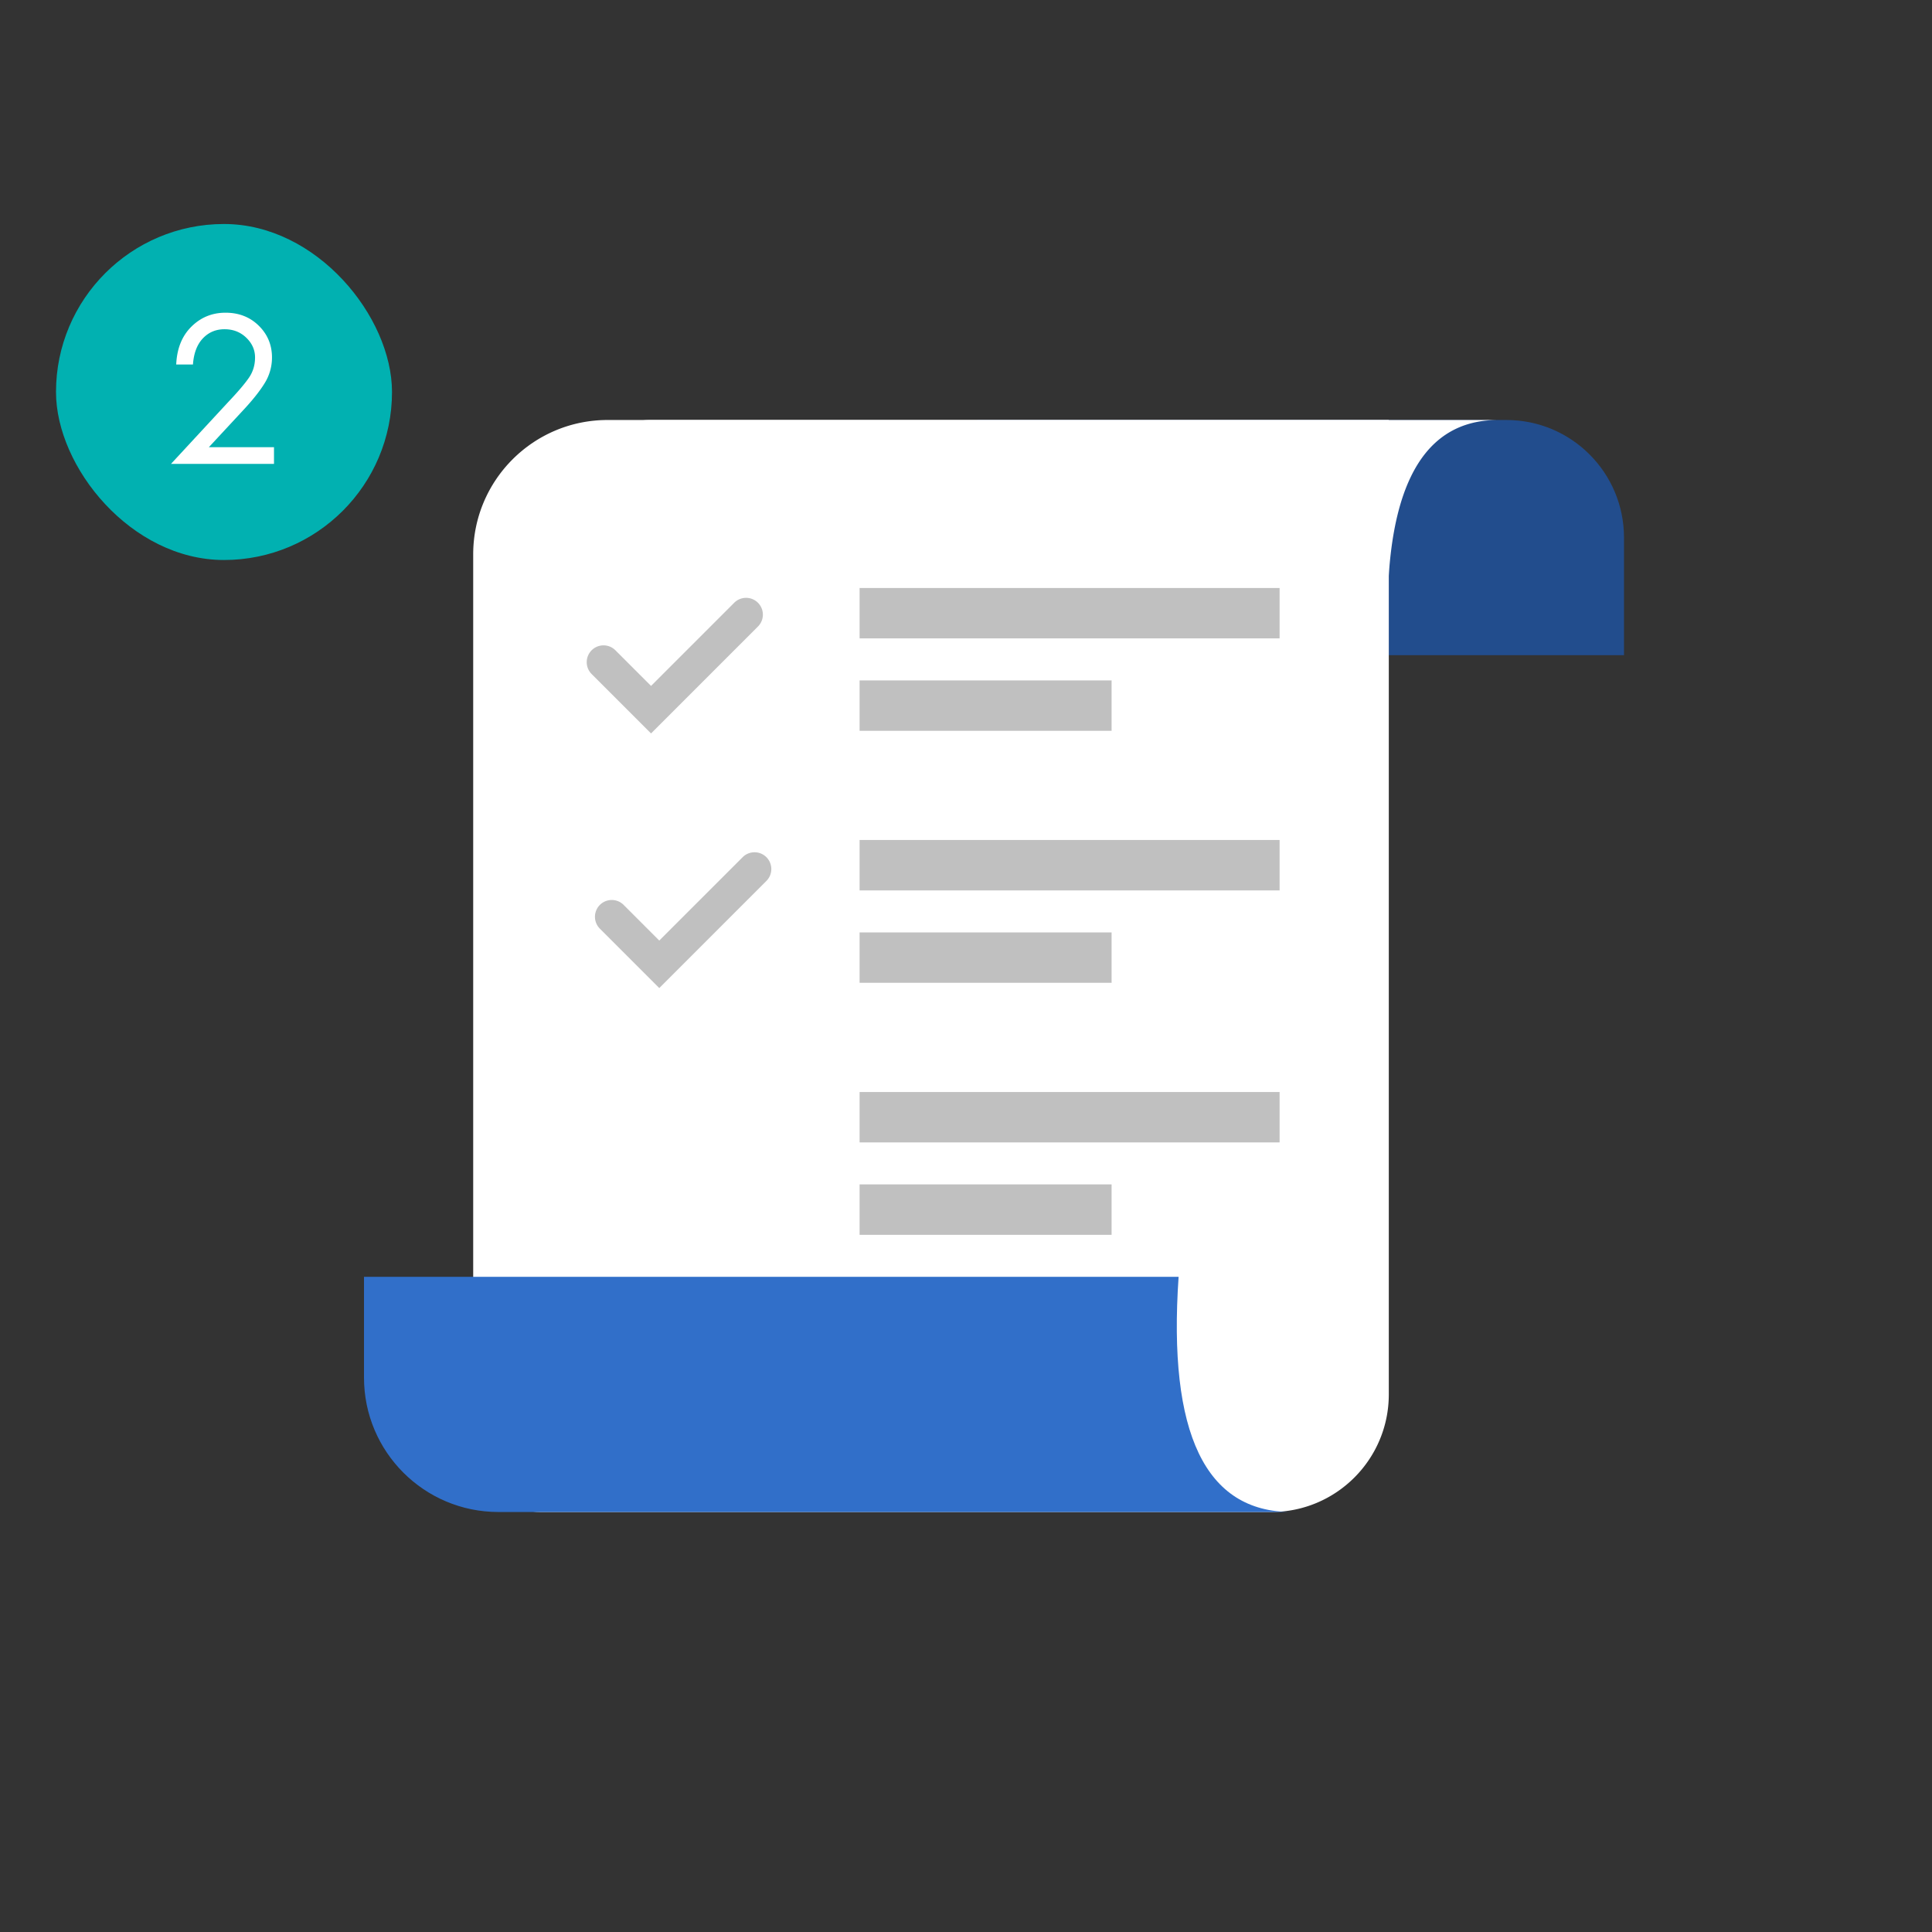 <svg xmlns="http://www.w3.org/2000/svg" width="230" height="230" viewBox="0 0 230 230">
    <rect x="0" y="0" width="230" height="230" fill="#333333" stroke="none"/>
    <g fill="none" fill-rule="evenodd">
        <path fill="#224D8D" d="M193.333 78h-77V50h63c7.732 0 14 6.268 14 14v14z"/>
        <path fill="#FFF" d="M71.333 78h93.982c-.97-18.667 3.369-28 13.018-28h-101a6 6 0 0 0-6 6v22z"/>
        <path fill="#FFF" d="M72.333 50h93v116c0 7.732-6.268 14-14 14h-87a8 8 0 0 1-8-8V66c0-8.837 7.164-16 16-16z"/>
        <path fill="#316FC9" d="M43.333 152h96.977c-1.283 18.667 3.194 28 13.433 28h-94.41c-8.836 0-16-7.163-16-16v-12z"/>
        <path fill="#C0C0C0" d="M77.505 81.657l9.9-9.9a2 2 0 1 1 2.828 2.829l-9.9 9.9-2.828 2.828-7.071-7.071a2 2 0 1 1 2.828-2.829l4.243 4.243zM78.485 111.97l9.9-9.899a2 2 0 1 1 2.828 2.828l-9.9 9.9-2.828 2.828-7.07-7.07a2 2 0 1 1 2.828-2.83l4.242 4.244zM102.333 70h50v6h-50v-6zm0 11h30v6h-30v-6zm0 19h50v6h-50v-6zm0 11h30v6h-30v-6zm0 19h50v6h-50v-6zm0 11h30v6h-30v-6z"/>
        <g transform="translate(6.667 26.667)">
            <rect width="40" height="40" fill="#01B1B1" rx="20"/>
            <path fill="#FFF" d="M25.952 28.56H13.688l6.84-7.392c1.152-1.216 1.968-2.176 2.448-2.88.48-.704.72-1.504.72-2.4 0-.896-.348-1.68-1.044-2.352-.696-.672-1.56-1.008-2.592-1.008s-1.892.364-2.58 1.092c-.688.728-1.08 1.764-1.176 3.108h-1.992c.08-1.888.68-3.388 1.8-4.5s2.476-1.668 4.068-1.668c1.592 0 2.912.516 3.96 1.548s1.572 2.292 1.572 3.78a5.749 5.749 0 0 1-.864 3.048c-.576.944-1.448 2.04-2.616 3.288L18.2 26.568h7.752v1.992z"/>
        </g>
    </g>
</svg>
